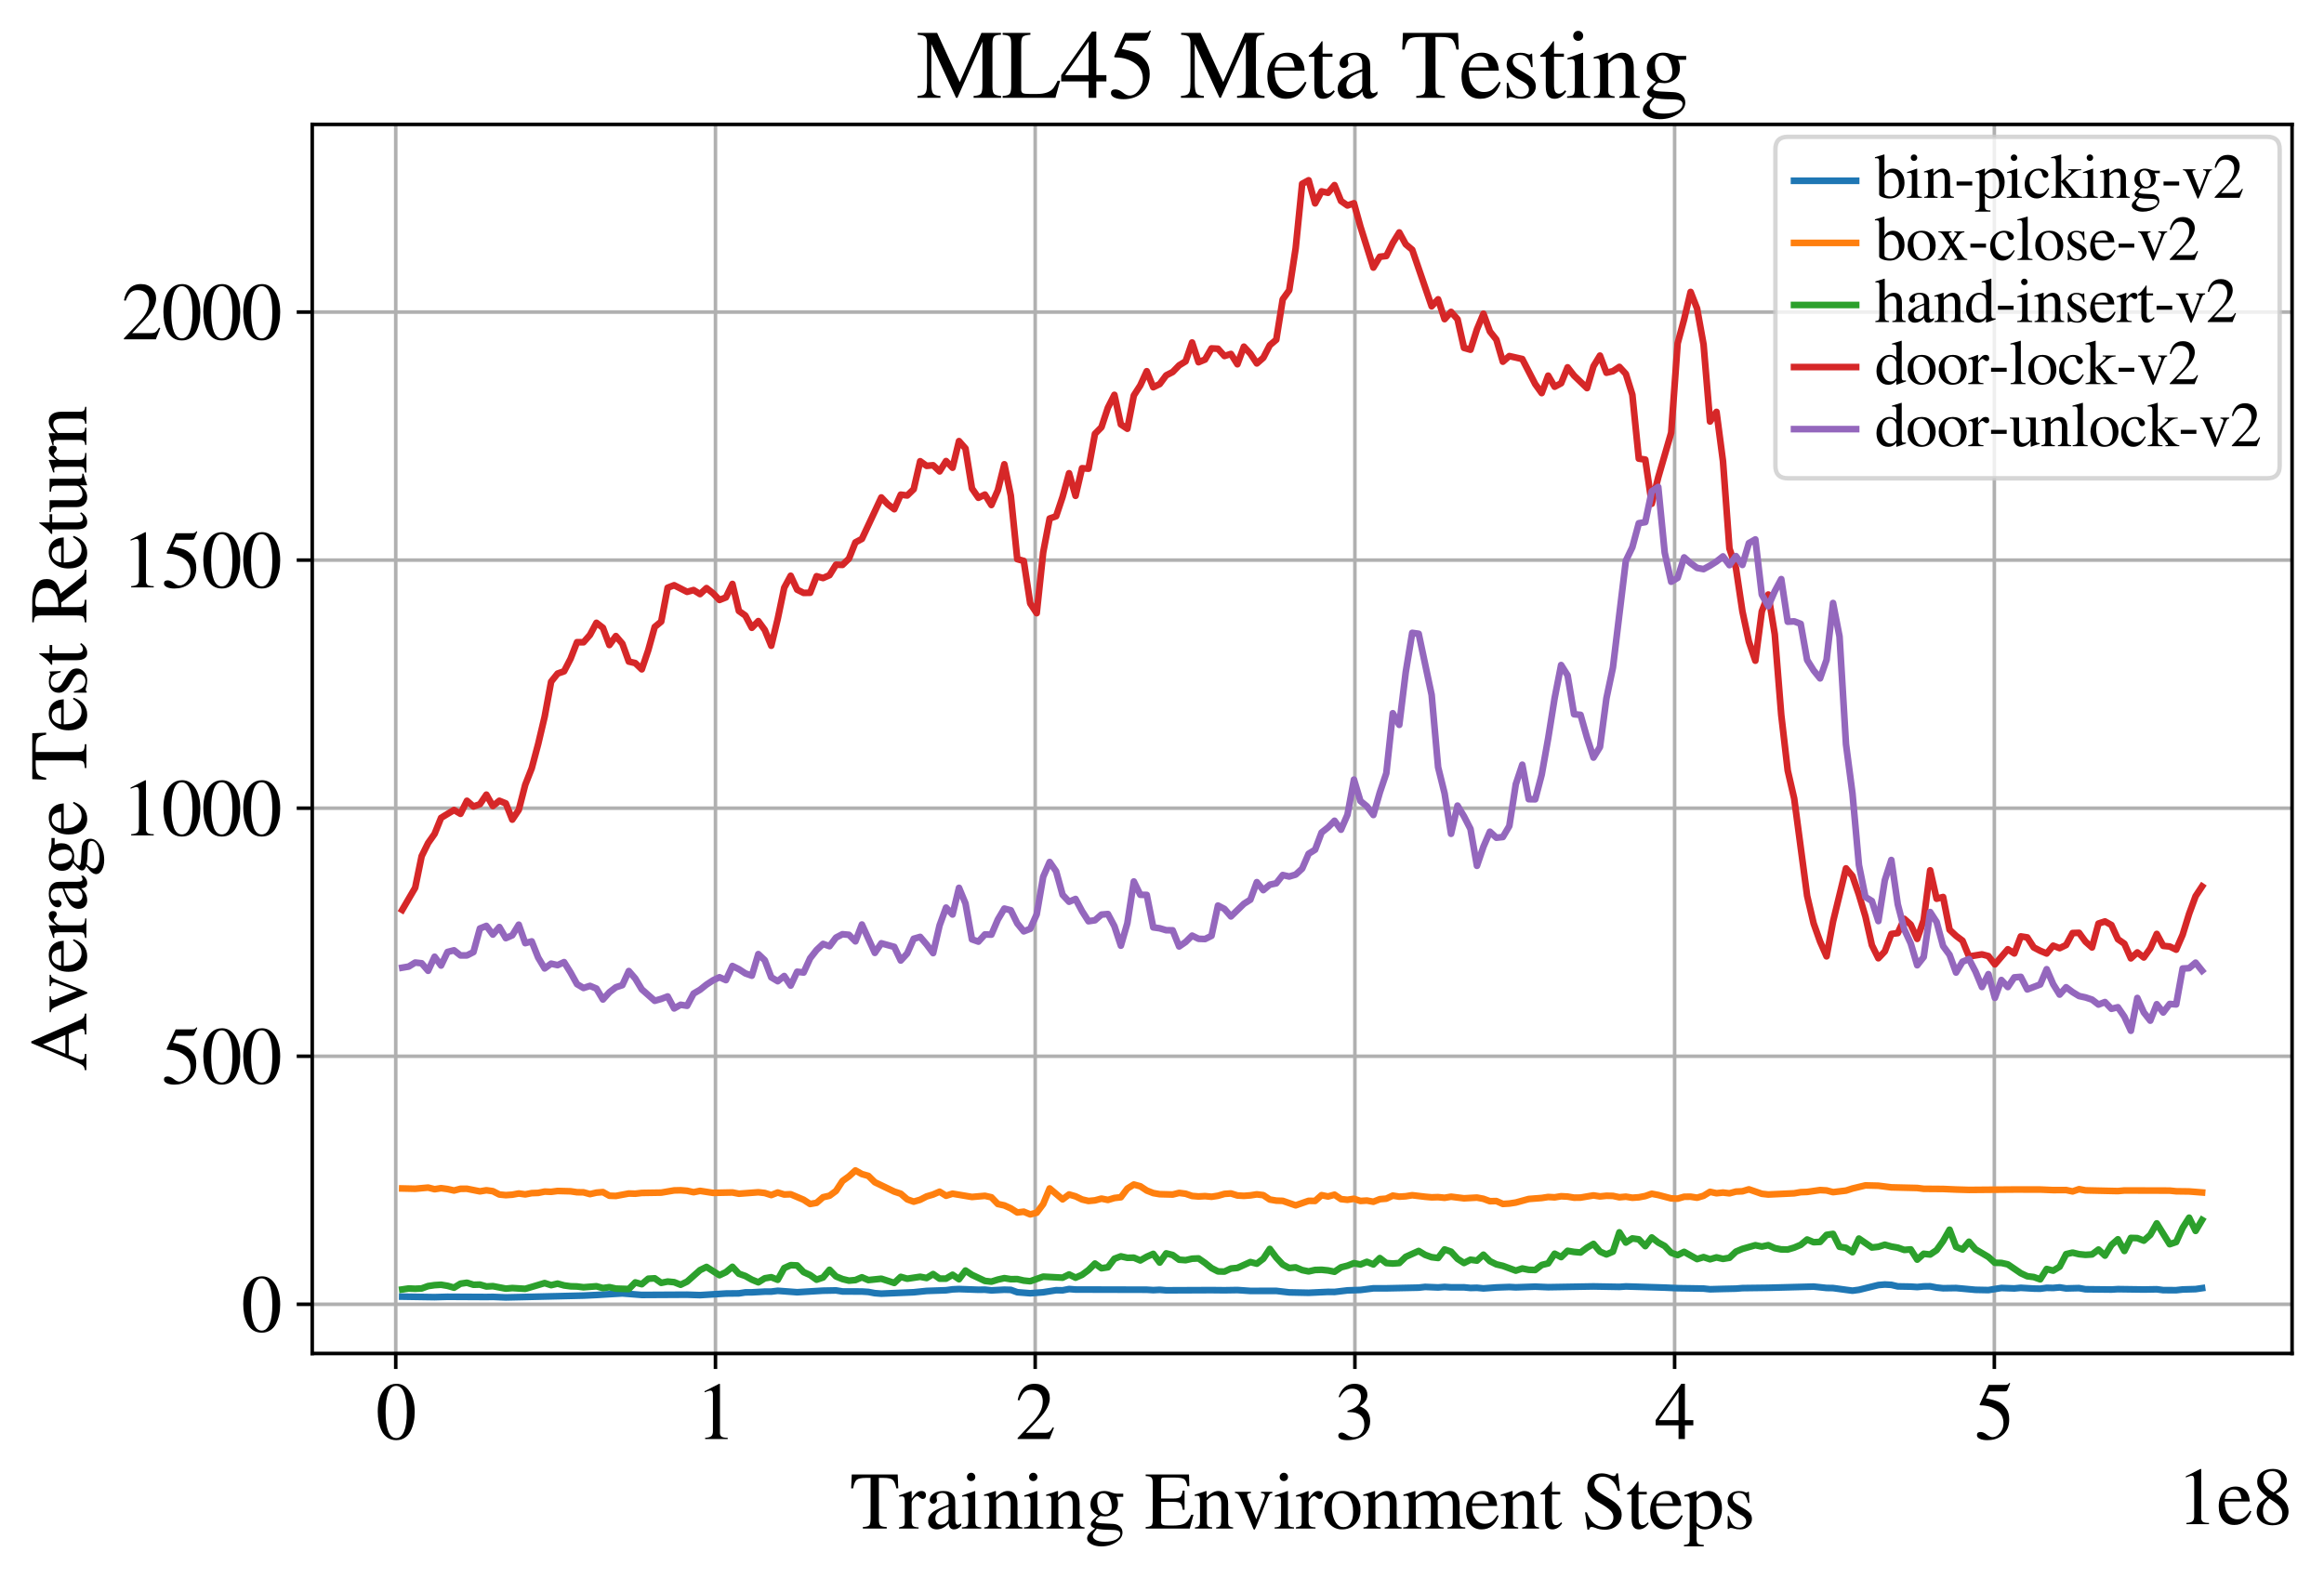<?xml version="1.0" encoding="utf-8" standalone="no"?>
<!DOCTYPE svg PUBLIC "-//W3C//DTD SVG 1.1//EN"
  "http://www.w3.org/Graphics/SVG/1.1/DTD/svg11.dtd">
<svg xmlns:xlink="http://www.w3.org/1999/xlink" width="524pt" height="355.877pt" viewBox="0 0 524 355.877" xmlns="http://www.w3.org/2000/svg" version="1.1">
 <defs>
  <style type="text/css">*{stroke-linejoin: round; stroke-linecap: butt}</style>
 </defs>
 <g id="figure_1">
  <g id="patch_1">
   <path d="M 0 355.877 
L 524 355.877 
L 524 0 
L 0 0 
z
" style="fill: #ffffff"/>
  </g>
  <g id="axes_1">
   <g id="patch_2">
    <path d="M 70.4 305.26 
L 516.8 305.26 
L 516.8 28.06 
L 70.4 28.06 
z
" style="fill: #ffffff"/>
   </g>
   <g id="matplotlib.axis_1">
    <g id="xtick_1">
     <g id="line2d_1">
      <path d="M 89.231 305.26 
L 89.231 28.06 
" clip-path="url(#pad64efaa64)" style="fill: none; stroke: #b0b0b0; stroke-width: 0.8; stroke-linecap: square"/>
     </g>
     <g id="line2d_2">
      <defs>
       <path id="m40befc8c72" d="M 0 0 
L 0 3.5 
" style="stroke: #000000; stroke-width: 0.8"/>
      </defs>
      <g>
       <use xlink:href="#m40befc8c72" x="89.231" y="305.26" style="stroke: #000000; stroke-width: 0.8"/>
      </g>
     </g>
     <g id="text_1">
      <!-- 0 -->
      <g transform="translate(84.731 324.554)scale(0.18 -0.18)">
       <defs>
        <path id="STIXGeneral-Regular-30" d="M 3046 2112 
Q 3046 1683 2963 1302 
Q 2880 922 2717 602 
Q 2554 282 2266 96 
Q 1978 -90 1600 -90 
Q 1210 -90 915 108 
Q 621 307 461 640 
Q 301 973 227 1350 
Q 154 1728 154 2150 
Q 154 2746 301 3222 
Q 448 3699 790 4012 
Q 1133 4326 1626 4326 
Q 2253 4326 2649 3712 
Q 3046 3098 3046 2112 
z
M 2432 2080 
Q 2432 3091 2217 3625 
Q 2003 4160 1587 4160 
Q 1190 4160 979 3622 
Q 768 3085 768 2106 
Q 768 1120 979 598 
Q 1190 77 1600 77 
Q 2003 77 2217 598 
Q 2432 1120 2432 2080 
z
" transform="scale(0.016)"/>
       </defs>
       <use xlink:href="#STIXGeneral-Regular-30"/>
      </g>
     </g>
    </g>
    <g id="xtick_2">
     <g id="line2d_3">
      <path d="M 161.319 305.26 
L 161.319 28.06 
" clip-path="url(#pad64efaa64)" style="fill: none; stroke: #b0b0b0; stroke-width: 0.8; stroke-linecap: square"/>
     </g>
     <g id="line2d_4">
      <g>
       <use xlink:href="#m40befc8c72" x="161.319" y="305.26" style="stroke: #000000; stroke-width: 0.8"/>
      </g>
     </g>
     <g id="text_2">
      <!-- 1 -->
      <g transform="translate(156.819 324.554)scale(0.18 -0.18)">
       <defs>
        <path id="STIXGeneral-Regular-31" d="M 2522 0 
L 755 0 
L 755 96 
Q 1107 115 1235 227 
Q 1363 339 1363 608 
L 1363 3482 
Q 1363 3795 1171 3795 
Q 1082 3795 883 3718 
L 710 3654 
L 710 3744 
L 1856 4326 
L 1914 4307 
L 1914 486 
Q 1914 275 2042 185 
Q 2170 96 2522 96 
L 2522 0 
z
" transform="scale(0.016)"/>
       </defs>
       <use xlink:href="#STIXGeneral-Regular-31"/>
      </g>
     </g>
    </g>
    <g id="xtick_3">
     <g id="line2d_5">
      <path d="M 233.407 305.26 
L 233.407 28.06 
" clip-path="url(#pad64efaa64)" style="fill: none; stroke: #b0b0b0; stroke-width: 0.8; stroke-linecap: square"/>
     </g>
     <g id="line2d_6">
      <g>
       <use xlink:href="#m40befc8c72" x="233.407" y="305.26" style="stroke: #000000; stroke-width: 0.8"/>
      </g>
     </g>
     <g id="text_3">
      <!-- 2 -->
      <g transform="translate(228.907 324.554)scale(0.18 -0.18)">
       <defs>
        <path id="STIXGeneral-Regular-32" d="M 3034 877 
L 2688 0 
L 186 0 
L 186 77 
L 1325 1286 
Q 1773 1754 1965 2144 
Q 2157 2534 2157 2950 
Q 2157 3379 1920 3616 
Q 1683 3853 1267 3853 
Q 922 3853 720 3673 
Q 518 3494 326 3021 
L 192 3053 
Q 301 3648 630 3987 
Q 960 4326 1523 4326 
Q 2054 4326 2380 4006 
Q 2707 3686 2707 3200 
Q 2707 2477 1888 1613 
L 832 486 
L 2330 486 
Q 2541 486 2665 569 
Q 2790 653 2944 915 
L 3034 877 
z
" transform="scale(0.016)"/>
       </defs>
       <use xlink:href="#STIXGeneral-Regular-32"/>
      </g>
     </g>
    </g>
    <g id="xtick_4">
     <g id="line2d_7">
      <path d="M 305.494 305.26 
L 305.494 28.06 
" clip-path="url(#pad64efaa64)" style="fill: none; stroke: #b0b0b0; stroke-width: 0.8; stroke-linecap: square"/>
     </g>
     <g id="line2d_8">
      <g>
       <use xlink:href="#m40befc8c72" x="305.494" y="305.26" style="stroke: #000000; stroke-width: 0.8"/>
      </g>
     </g>
     <g id="text_4">
      <!-- 3 -->
      <g transform="translate(300.994 324.554)scale(0.18 -0.18)">
       <defs>
        <path id="STIXGeneral-Regular-33" d="M 390 3264 
L 288 3290 
Q 435 3770 748 4048 
Q 1062 4326 1542 4326 
Q 1990 4326 2265 4083 
Q 2541 3840 2541 3450 
Q 2541 2925 1946 2566 
Q 2298 2413 2477 2227 
Q 2758 1914 2758 1402 
Q 2758 890 2464 506 
Q 2246 211 1840 60 
Q 1434 -90 979 -90 
Q 262 -90 262 275 
Q 262 378 339 442 
Q 416 506 525 506 
Q 685 506 915 339 
Q 1197 141 1466 141 
Q 1818 141 2058 425 
Q 2298 710 2298 1120 
Q 2298 1856 1632 2048 
Q 1434 2112 979 2112 
L 979 2202 
Q 1338 2323 1517 2432 
Q 2035 2726 2035 3290 
Q 2035 3610 1852 3776 
Q 1670 3942 1344 3942 
Q 768 3942 390 3264 
z
" transform="scale(0.016)"/>
       </defs>
       <use xlink:href="#STIXGeneral-Regular-33"/>
      </g>
     </g>
    </g>
    <g id="xtick_5">
     <g id="line2d_9">
      <path d="M 377.582 305.26 
L 377.582 28.06 
" clip-path="url(#pad64efaa64)" style="fill: none; stroke: #b0b0b0; stroke-width: 0.8; stroke-linecap: square"/>
     </g>
     <g id="line2d_10">
      <g>
       <use xlink:href="#m40befc8c72" x="377.582" y="305.26" style="stroke: #000000; stroke-width: 0.8"/>
      </g>
     </g>
     <g id="text_5">
      <!-- 4 -->
      <g transform="translate(373.082 324.554)scale(0.18 -0.18)">
       <defs>
        <path id="STIXGeneral-Regular-34" d="M 3027 1069 
L 2368 1069 
L 2368 0 
L 1869 0 
L 1869 1069 
L 77 1069 
L 77 1478 
L 2086 4326 
L 2368 4326 
L 2368 1478 
L 3027 1478 
L 3027 1069 
z
M 1869 1478 
L 1869 3674 
L 333 1478 
L 1869 1478 
z
" transform="scale(0.016)"/>
       </defs>
       <use xlink:href="#STIXGeneral-Regular-34"/>
      </g>
     </g>
    </g>
    <g id="xtick_6">
     <g id="line2d_11">
      <path d="M 449.67 305.26 
L 449.67 28.06 
" clip-path="url(#pad64efaa64)" style="fill: none; stroke: #b0b0b0; stroke-width: 0.8; stroke-linecap: square"/>
     </g>
     <g id="line2d_12">
      <g>
       <use xlink:href="#m40befc8c72" x="449.67" y="305.26" style="stroke: #000000; stroke-width: 0.8"/>
      </g>
     </g>
     <g id="text_6">
      <!-- 5 -->
      <g transform="translate(445.17 324.554)scale(0.18 -0.18)">
       <defs>
        <path id="STIXGeneral-Regular-35" d="M 2803 4358 
L 2573 3814 
Q 2534 3731 2400 3731 
L 1158 3731 
L 902 3187 
Q 1606 3053 1920 2896 
Q 2234 2739 2502 2368 
Q 2726 2061 2726 1555 
Q 2726 1094 2576 780 
Q 2426 467 2099 224 
Q 1664 -90 1011 -90 
Q 646 -90 422 19 
Q 198 128 198 307 
Q 198 550 486 550 
Q 717 550 960 352 
Q 1210 147 1414 147 
Q 1747 147 2012 480 
Q 2278 813 2278 1229 
Q 2278 1843 1850 2189 
Q 1293 2637 486 2637 
Q 410 2637 410 2688 
L 416 2720 
L 1114 4237 
L 2438 4237 
Q 2547 4237 2608 4269 
Q 2669 4301 2746 4403 
L 2803 4358 
z
" transform="scale(0.016)"/>
       </defs>
       <use xlink:href="#STIXGeneral-Regular-35"/>
      </g>
     </g>
    </g>
    <g id="text_7">
     <!-- Training Environment Steps -->
     <g transform="translate(191.605 344.754)scale(0.18 -0.18)">
      <defs>
       <path id="STIXGeneral-Regular-54" d="M 3795 3149 
L 3642 3149 
Q 3539 3674 3353 3821 
Q 3168 3968 2656 3968 
L 2278 3968 
L 2278 710 
Q 2278 346 2387 243 
Q 2496 141 2893 122 
L 2893 0 
L 1024 0 
L 1024 122 
Q 1427 147 1526 256 
Q 1626 365 1626 787 
L 1626 3968 
L 1242 3968 
Q 723 3968 540 3817 
Q 358 3667 262 3149 
L 109 3149 
L 154 4237 
L 3750 4237 
L 3795 3149 
z
" transform="scale(0.016)"/>
       <path id="STIXGeneral-Regular-72" d="M 1024 2931 
L 1024 2342 
Q 1267 2688 1430 2816 
Q 1594 2944 1792 2944 
Q 1958 2944 2051 2854 
Q 2144 2765 2144 2605 
Q 2144 2470 2077 2393 
Q 2010 2317 1894 2317 
Q 1773 2317 1638 2445 
Q 1536 2541 1472 2541 
Q 1338 2541 1181 2355 
Q 1024 2170 1024 2016 
L 1024 576 
Q 1024 301 1133 205 
Q 1242 109 1568 96 
L 1568 0 
L 32 0 
L 32 96 
Q 339 154 412 224 
Q 486 294 486 538 
L 486 2138 
Q 486 2349 438 2435 
Q 390 2522 269 2522 
Q 166 2522 45 2496 
L 45 2598 
Q 448 2726 992 2944 
L 1024 2931 
z
" transform="scale(0.016)"/>
       <path id="STIXGeneral-Regular-61" d="M 2829 422 
L 2829 243 
Q 2586 -64 2253 -64 
Q 1888 -64 1843 403 
L 1837 403 
Q 1427 -64 909 -64 
Q 608 -64 422 112 
Q 237 288 237 602 
Q 237 1050 685 1350 
Q 992 1555 1837 1869 
L 1837 2214 
Q 1837 2502 1699 2646 
Q 1562 2790 1338 2790 
Q 1146 2790 1018 2697 
Q 890 2605 890 2477 
Q 890 2419 909 2348 
Q 928 2278 928 2208 
Q 928 2112 841 2029 
Q 755 1946 634 1946 
Q 525 1946 441 2029 
Q 358 2112 358 2240 
Q 358 2547 685 2752 
Q 986 2944 1421 2944 
Q 1939 2944 2176 2656 
Q 2291 2522 2323 2384 
Q 2355 2246 2355 1946 
L 2355 723 
Q 2355 301 2554 301 
Q 2682 301 2829 422 
z
M 1837 813 
L 1837 1715 
Q 1248 1510 1018 1293 
Q 800 1094 800 800 
Q 800 557 921 432 
Q 1043 307 1242 307 
Q 1453 307 1613 410 
Q 1747 506 1792 589 
Q 1837 672 1837 813 
z
" transform="scale(0.016)"/>
       <path id="STIXGeneral-Regular-69" d="M 1152 4045 
Q 1152 3904 1056 3811 
Q 960 3718 819 3718 
Q 685 3718 592 3811 
Q 499 3904 499 4045 
Q 499 4179 595 4275 
Q 691 4371 826 4371 
Q 966 4371 1059 4275 
Q 1152 4179 1152 4045 
z
M 1619 0 
L 102 0 
L 102 96 
Q 435 115 521 211 
Q 608 307 608 666 
L 608 2118 
Q 608 2342 563 2432 
Q 518 2522 397 2522 
Q 243 2522 128 2490 
L 128 2592 
L 1120 2944 
L 1146 2918 
L 1146 672 
Q 1146 314 1226 218 
Q 1306 122 1619 96 
L 1619 0 
z
" transform="scale(0.016)"/>
       <path id="STIXGeneral-Regular-6e" d="M 3104 0 
L 1773 0 
L 1779 96 
Q 2016 115 2096 233 
Q 2176 352 2176 672 
L 2176 1946 
Q 2176 2592 1709 2592 
Q 1549 2592 1408 2515 
Q 1267 2438 1050 2227 
L 1050 461 
Q 1050 269 1136 192 
Q 1222 115 1466 96 
L 1466 0 
L 115 0 
L 115 96 
Q 358 115 435 214 
Q 512 314 512 602 
L 512 2157 
Q 512 2394 467 2483 
Q 422 2573 288 2573 
Q 160 2573 102 2547 
L 102 2656 
Q 550 2784 979 2944 
L 1030 2925 
L 1030 2426 
L 1037 2426 
Q 1491 2944 1958 2944 
Q 2323 2944 2518 2688 
Q 2714 2432 2714 1958 
L 2714 544 
Q 2714 288 2790 205 
Q 2867 122 3104 96 
L 3104 0 
z
" transform="scale(0.016)"/>
       <path id="STIXGeneral-Regular-67" d="M 3008 2483 
L 2477 2483 
Q 2598 2208 2598 1946 
Q 2598 1453 2265 1203 
Q 1933 954 1600 954 
Q 1530 954 1357 973 
L 1235 986 
Q 1107 947 979 812 
Q 851 678 851 582 
Q 851 435 1350 410 
L 2176 371 
Q 2528 358 2739 172 
Q 2950 -13 2950 -314 
Q 2950 -685 2566 -986 
Q 2035 -1395 1286 -1395 
Q 826 -1395 502 -1212 
Q 179 -1030 179 -774 
Q 179 -595 320 -419 
Q 461 -243 806 6 
Q 602 102 534 172 
Q 467 243 467 346 
Q 467 531 762 787 
Q 909 915 1037 1043 
Q 717 1203 579 1401 
Q 442 1600 442 1901 
Q 442 2336 752 2640 
Q 1062 2944 1510 2944 
Q 1766 2944 2022 2848 
L 2163 2797 
Q 2349 2733 2515 2733 
L 3008 2733 
L 3008 2483 
z
M 973 2163 
L 973 2144 
Q 973 1683 1155 1398 
Q 1338 1114 1632 1114 
Q 1850 1114 1978 1270 
Q 2106 1427 2106 1690 
Q 2106 2112 1914 2464 
Q 1754 2765 1446 2765 
Q 1222 2765 1097 2605 
Q 973 2445 973 2163 
z
M 2771 -410 
Q 2771 -230 2595 -163 
Q 2419 -96 1978 -96 
Q 1344 -96 941 -13 
Q 749 -243 688 -348 
Q 627 -454 627 -563 
Q 627 -774 880 -902 
Q 1133 -1030 1555 -1030 
Q 2099 -1030 2435 -860 
Q 2771 -691 2771 -410 
z
" transform="scale(0.016)"/>
       <path id="STIXGeneral-Regular-20" transform="scale(0.016)"/>
       <path id="STIXGeneral-Regular-45" d="M 3821 1082 
L 3526 0 
L 77 0 
L 77 122 
Q 442 147 538 252 
Q 634 358 634 730 
L 634 3520 
Q 634 3878 534 3987 
Q 435 4096 77 4115 
L 77 4237 
L 3469 4237 
L 3494 3322 
L 3334 3322 
Q 3264 3750 3085 3872 
Q 2906 3994 2349 3994 
L 1510 3994 
Q 1370 3994 1328 3952 
Q 1286 3910 1286 3763 
L 1286 2355 
L 2253 2355 
Q 2656 2355 2787 2470 
Q 2918 2586 2976 2970 
L 3123 2970 
L 3123 1472 
L 2976 1472 
Q 2918 1875 2790 1984 
Q 2662 2093 2253 2093 
L 1286 2093 
L 1286 538 
Q 1286 346 1420 291 
Q 1555 237 1933 237 
L 2163 237 
Q 2848 237 3136 403 
Q 3424 570 3642 1082 
L 3821 1082 
z
" transform="scale(0.016)"/>
       <path id="STIXGeneral-Regular-76" d="M 3053 2880 
L 3053 2784 
Q 2906 2771 2835 2688 
Q 2765 2605 2637 2285 
L 1818 230 
Q 1690 -90 1638 -90 
Q 1587 -90 1523 77 
Q 1510 96 1497 141 
Q 1485 186 1472 211 
L 704 2048 
Q 499 2534 403 2652 
Q 307 2771 122 2784 
L 122 2880 
L 1376 2880 
L 1376 2784 
Q 1210 2771 1146 2732 
Q 1082 2694 1082 2611 
Q 1082 2509 1139 2368 
L 1792 730 
L 2426 2387 
Q 2464 2483 2464 2579 
Q 2464 2758 2163 2784 
L 2163 2880 
L 3053 2880 
z
" transform="scale(0.016)"/>
       <path id="STIXGeneral-Regular-6f" d="M 3008 1478 
Q 3008 806 2608 371 
Q 2208 -64 1568 -64 
Q 979 -64 582 368 
Q 186 800 186 1459 
Q 186 2125 582 2534 
Q 979 2944 1626 2944 
Q 2221 2944 2614 2537 
Q 3008 2131 3008 1478 
z
M 2432 1306 
Q 2432 2035 2112 2445 
Q 1856 2765 1504 2765 
Q 1171 2765 966 2493 
Q 762 2221 762 1747 
Q 762 928 1101 435 
Q 1318 115 1677 115 
Q 2029 115 2230 432 
Q 2432 749 2432 1306 
z
" transform="scale(0.016)"/>
       <path id="STIXGeneral-Regular-6d" d="M 4960 0 
L 3565 0 
L 3565 96 
Q 3834 122 3907 208 
Q 3981 294 3981 576 
L 3981 1894 
Q 3981 2278 3869 2444 
Q 3757 2611 3488 2611 
Q 3264 2611 3107 2521 
Q 2950 2432 2803 2221 
L 2803 608 
Q 2803 301 2896 201 
Q 2989 102 3264 96 
L 3264 0 
L 1830 0 
L 1830 96 
Q 2112 115 2189 188 
Q 2266 262 2266 550 
L 2266 1901 
Q 2266 2611 1850 2611 
Q 1670 2611 1468 2531 
Q 1267 2451 1171 2336 
Q 1088 2240 1088 2227 
L 1088 448 
Q 1088 243 1177 176 
Q 1267 109 1523 96 
L 1523 0 
L 102 0 
L 102 96 
Q 371 102 460 195 
Q 550 288 550 563 
L 550 2150 
Q 550 2387 499 2480 
Q 448 2573 326 2573 
Q 230 2573 122 2547 
L 122 2656 
Q 557 2778 1011 2944 
L 1062 2925 
L 1062 2451 
L 1075 2451 
Q 1363 2752 1584 2848 
Q 1805 2944 2054 2944 
Q 2560 2944 2733 2406 
Q 3232 2944 3776 2944 
Q 4518 2944 4518 1792 
L 4518 493 
Q 4518 282 4582 202 
Q 4646 122 4794 109 
L 4960 96 
L 4960 0 
z
" transform="scale(0.016)"/>
       <path id="STIXGeneral-Regular-65" d="M 2611 1050 
L 2714 1005 
Q 2330 -64 1376 -64 
Q 813 -64 486 329 
Q 160 723 160 1389 
Q 160 2074 525 2509 
Q 890 2944 1485 2944 
Q 2061 2944 2374 2502 
Q 2560 2246 2592 1773 
L 621 1773 
Q 646 1370 700 1158 
Q 755 947 915 730 
Q 1184 378 1626 378 
Q 1939 378 2153 531 
Q 2368 685 2611 1050 
z
M 634 1978 
L 1939 1978 
Q 1882 2381 1750 2547 
Q 1619 2714 1312 2714 
Q 1043 2714 864 2525 
Q 685 2336 634 1978 
z
" transform="scale(0.016)"/>
       <path id="STIXGeneral-Regular-74" d="M 1702 493 
L 1786 422 
Q 1478 -64 1011 -64 
Q 448 -64 448 749 
L 448 2675 
L 109 2675 
Q 83 2694 83 2720 
Q 83 2771 192 2842 
Q 435 2982 813 3526 
Q 826 3546 874 3606 
Q 922 3667 941 3706 
Q 986 3706 986 3622 
L 986 2880 
L 1632 2880 
L 1632 2675 
L 986 2675 
L 986 845 
Q 986 538 1062 403 
Q 1139 269 1318 269 
Q 1510 269 1702 493 
z
" transform="scale(0.016)"/>
       <path id="STIXGeneral-Regular-53" d="M 3002 2963 
L 2842 2963 
Q 2733 3360 2579 3565 
Q 2189 4064 1651 4064 
Q 1357 4064 1181 3894 
Q 1005 3725 1005 3456 
Q 1005 3328 1069 3206 
Q 1133 3085 1206 2998 
Q 1280 2912 1465 2784 
Q 1651 2656 1766 2589 
Q 1882 2522 2150 2362 
Q 2669 2061 2905 1763 
Q 3142 1466 3142 1107 
Q 3142 576 2771 243 
Q 2400 -90 1837 -90 
Q 1421 -90 1082 58 
Q 915 128 781 128 
Q 704 128 653 70 
Q 602 13 602 -83 
L 461 -83 
L 275 1274 
L 416 1274 
Q 845 141 1734 141 
Q 2074 141 2285 342 
Q 2496 544 2496 858 
Q 2496 1158 2310 1363 
Q 2003 1696 1235 2106 
Q 454 2522 454 3206 
Q 454 3718 768 4022 
Q 1082 4326 1568 4326 
Q 1907 4326 2240 4186 
Q 2413 4109 2522 4109 
Q 2688 4109 2726 4326 
L 2861 4326 
L 3002 2963 
z
" transform="scale(0.016)"/>
       <path id="STIXGeneral-Regular-70" d="M 1018 2931 
L 1018 2438 
Q 1421 2944 1939 2944 
Q 2406 2944 2707 2560 
Q 3008 2176 3008 1581 
Q 3008 883 2621 409 
Q 2234 -64 1664 -64 
Q 1466 -64 1328 -6 
Q 1190 51 1018 211 
L 1018 -794 
Q 1018 -1094 1120 -1180 
Q 1222 -1267 1581 -1274 
L 1581 -1389 
L 32 -1389 
L 32 -1280 
Q 314 -1254 397 -1171 
Q 480 -1088 480 -838 
L 480 2157 
Q 480 2381 429 2451 
Q 378 2522 218 2522 
Q 115 2522 58 2515 
L 58 2618 
Q 506 2752 979 2944 
L 1018 2931 
z
M 1018 2138 
L 1018 563 
Q 1018 422 1238 281 
Q 1459 141 1683 141 
Q 2029 141 2243 467 
Q 2458 794 2458 1325 
Q 2458 1888 2243 2224 
Q 2029 2560 1670 2560 
Q 1446 2560 1232 2419 
Q 1018 2278 1018 2138 
z
" transform="scale(0.016)"/>
       <path id="STIXGeneral-Regular-73" d="M 998 1926 
L 1664 1523 
Q 1984 1331 2105 1164 
Q 2227 998 2227 736 
Q 2227 416 1961 176 
Q 1696 -64 1331 -64 
Q 1030 -64 864 -6 
Q 691 51 570 51 
Q 461 51 416 -26 
L 333 -26 
L 333 979 
L 435 979 
Q 538 512 730 294 
Q 922 77 1248 77 
Q 1485 77 1632 211 
Q 1779 346 1779 550 
Q 1779 845 1440 1030 
L 1094 1222 
Q 326 1651 326 2150 
Q 326 2522 566 2730 
Q 806 2938 1210 2938 
Q 1491 2938 1638 2867 
Q 1754 2816 1818 2816 
Q 1862 2816 1920 2880 
L 1990 2880 
L 2022 2010 
L 1926 2010 
Q 1818 2445 1654 2621 
Q 1491 2797 1203 2797 
Q 986 2797 854 2688 
Q 723 2579 723 2362 
Q 723 2253 796 2128 
Q 870 2003 998 1926 
z
" transform="scale(0.016)"/>
      </defs>
      <use xlink:href="#STIXGeneral-Regular-54"/>
      <use xlink:href="#STIXGeneral-Regular-72" x="61.1"/>
      <use xlink:href="#STIXGeneral-Regular-61" x="94.4"/>
      <use xlink:href="#STIXGeneral-Regular-69" x="138.8"/>
      <use xlink:href="#STIXGeneral-Regular-6e" x="166.6"/>
      <use xlink:href="#STIXGeneral-Regular-69" x="216.6"/>
      <use xlink:href="#STIXGeneral-Regular-6e" x="244.4"/>
      <use xlink:href="#STIXGeneral-Regular-67" x="294.4"/>
      <use xlink:href="#STIXGeneral-Regular-20" x="344.4"/>
      <use xlink:href="#STIXGeneral-Regular-45" x="369.4"/>
      <use xlink:href="#STIXGeneral-Regular-6e" x="430.5"/>
      <use xlink:href="#STIXGeneral-Regular-76" x="480.5"/>
      <use xlink:href="#STIXGeneral-Regular-69" x="530.5"/>
      <use xlink:href="#STIXGeneral-Regular-72" x="558.3"/>
      <use xlink:href="#STIXGeneral-Regular-6f" x="591.6"/>
      <use xlink:href="#STIXGeneral-Regular-6e" x="641.6"/>
      <use xlink:href="#STIXGeneral-Regular-6d" x="691.6"/>
      <use xlink:href="#STIXGeneral-Regular-65" x="769.4"/>
      <use xlink:href="#STIXGeneral-Regular-6e" x="813.8"/>
      <use xlink:href="#STIXGeneral-Regular-74" x="863.8"/>
      <use xlink:href="#STIXGeneral-Regular-20" x="891.6"/>
      <use xlink:href="#STIXGeneral-Regular-53" x="916.6"/>
      <use xlink:href="#STIXGeneral-Regular-74" x="972.2"/>
      <use xlink:href="#STIXGeneral-Regular-65" x="1000"/>
      <use xlink:href="#STIXGeneral-Regular-70" x="1044.4"/>
      <use xlink:href="#STIXGeneral-Regular-73" x="1094.4"/>
     </g>
    </g>
    <g id="text_8">
     <!-- 1e8 -->
     <g transform="translate(490.807 343.754)scale(0.18 -0.18)">
      <defs>
       <path id="STIXGeneral-Regular-38" d="M 2848 992 
Q 2848 499 2505 204 
Q 2163 -90 1587 -90 
Q 1050 -90 704 204 
Q 358 499 358 954 
Q 358 1293 524 1533 
Q 691 1773 1190 2125 
Q 710 2522 553 2765 
Q 397 3008 397 3328 
Q 397 3782 745 4054 
Q 1094 4326 1638 4326 
Q 2106 4326 2410 4060 
Q 2714 3795 2714 3411 
Q 2714 3059 2531 2848 
Q 2349 2637 1856 2374 
Q 2432 1990 2640 1689 
Q 2848 1389 2848 992 
z
M 2272 3411 
Q 2272 3744 2086 3945 
Q 1901 4147 1574 4147 
Q 1248 4147 1059 3977 
Q 870 3808 870 3513 
Q 870 3219 1059 2979 
Q 1248 2739 1670 2490 
Q 1997 2682 2134 2896 
Q 2272 3110 2272 3411 
z
M 1734 1741 
L 1357 1997 
Q 1075 1766 960 1545 
Q 845 1325 845 1011 
Q 845 576 1065 333 
Q 1286 90 1658 90 
Q 1971 90 2166 285 
Q 2362 480 2362 794 
Q 2362 1082 2214 1299 
Q 2067 1517 1734 1741 
z
" transform="scale(0.016)"/>
      </defs>
      <use xlink:href="#STIXGeneral-Regular-31"/>
      <use xlink:href="#STIXGeneral-Regular-65" x="50"/>
      <use xlink:href="#STIXGeneral-Regular-38" x="94.4"/>
     </g>
    </g>
   </g>
   <g id="matplotlib.axis_2">
    <g id="ytick_1">
     <g id="line2d_13">
      <path d="M 70.4 294.166 
L 516.8 294.166 
" clip-path="url(#pad64efaa64)" style="fill: none; stroke: #b0b0b0; stroke-width: 0.8; stroke-linecap: square"/>
     </g>
     <g id="line2d_14">
      <defs>
       <path id="mecd1aca327" d="M 0 0 
L -3.5 0 
" style="stroke: #000000; stroke-width: 0.8"/>
      </defs>
      <g>
       <use xlink:href="#mecd1aca327" x="70.4" y="294.166" style="stroke: #000000; stroke-width: 0.8"/>
      </g>
     </g>
     <g id="text_9">
      <!-- 0 -->
      <g transform="translate(54.4 300.313)scale(0.18 -0.18)">
       <use xlink:href="#STIXGeneral-Regular-30"/>
      </g>
     </g>
    </g>
    <g id="ytick_2">
     <g id="line2d_15">
      <path d="M 70.4 238.221 
L 516.8 238.221 
" clip-path="url(#pad64efaa64)" style="fill: none; stroke: #b0b0b0; stroke-width: 0.8; stroke-linecap: square"/>
     </g>
     <g id="line2d_16">
      <g>
       <use xlink:href="#mecd1aca327" x="70.4" y="238.221" style="stroke: #000000; stroke-width: 0.8"/>
      </g>
     </g>
     <g id="text_10">
      <!-- 500 -->
      <g transform="translate(36.4 244.367)scale(0.18 -0.18)">
       <use xlink:href="#STIXGeneral-Regular-35"/>
       <use xlink:href="#STIXGeneral-Regular-30" x="50"/>
       <use xlink:href="#STIXGeneral-Regular-30" x="100"/>
      </g>
     </g>
    </g>
    <g id="ytick_3">
     <g id="line2d_17">
      <path d="M 70.4 182.275 
L 516.8 182.275 
" clip-path="url(#pad64efaa64)" style="fill: none; stroke: #b0b0b0; stroke-width: 0.8; stroke-linecap: square"/>
     </g>
     <g id="line2d_18">
      <g>
       <use xlink:href="#mecd1aca327" x="70.4" y="182.275" style="stroke: #000000; stroke-width: 0.8"/>
      </g>
     </g>
     <g id="text_11">
      <!-- 1000 -->
      <g transform="translate(27.4 188.421)scale(0.18 -0.18)">
       <use xlink:href="#STIXGeneral-Regular-31"/>
       <use xlink:href="#STIXGeneral-Regular-30" x="50"/>
       <use xlink:href="#STIXGeneral-Regular-30" x="100"/>
       <use xlink:href="#STIXGeneral-Regular-30" x="150"/>
      </g>
     </g>
    </g>
    <g id="ytick_4">
     <g id="line2d_19">
      <path d="M 70.4 126.329 
L 516.8 126.329 
" clip-path="url(#pad64efaa64)" style="fill: none; stroke: #b0b0b0; stroke-width: 0.8; stroke-linecap: square"/>
     </g>
     <g id="line2d_20">
      <g>
       <use xlink:href="#mecd1aca327" x="70.4" y="126.329" style="stroke: #000000; stroke-width: 0.8"/>
      </g>
     </g>
     <g id="text_12">
      <!-- 1500 -->
      <g transform="translate(27.4 132.475)scale(0.18 -0.18)">
       <use xlink:href="#STIXGeneral-Regular-31"/>
       <use xlink:href="#STIXGeneral-Regular-35" x="50"/>
       <use xlink:href="#STIXGeneral-Regular-30" x="100"/>
       <use xlink:href="#STIXGeneral-Regular-30" x="150"/>
      </g>
     </g>
    </g>
    <g id="ytick_5">
     <g id="line2d_21">
      <path d="M 70.4 70.383 
L 516.8 70.383 
" clip-path="url(#pad64efaa64)" style="fill: none; stroke: #b0b0b0; stroke-width: 0.8; stroke-linecap: square"/>
     </g>
     <g id="line2d_22">
      <g>
       <use xlink:href="#mecd1aca327" x="70.4" y="70.383" style="stroke: #000000; stroke-width: 0.8"/>
      </g>
     </g>
     <g id="text_13">
      <!-- 2000 -->
      <g transform="translate(27.4 76.53)scale(0.18 -0.18)">
       <use xlink:href="#STIXGeneral-Regular-32"/>
       <use xlink:href="#STIXGeneral-Regular-30" x="50"/>
       <use xlink:href="#STIXGeneral-Regular-30" x="100"/>
       <use xlink:href="#STIXGeneral-Regular-30" x="150"/>
      </g>
     </g>
    </g>
    <g id="text_14">
     <!-- Average Test Return -->
     <g transform="translate(19.477 241.641)rotate(-90)scale(0.18 -0.18)">
      <defs>
       <path id="STIXGeneral-Regular-41" d="M 4525 0 
L 2893 0 
L 2893 122 
Q 3149 122 3245 179 
Q 3334 224 3334 333 
Q 3334 499 3213 781 
L 2950 1382 
L 1274 1382 
L 979 653 
Q 922 506 922 384 
Q 922 237 1027 179 
Q 1133 122 1370 122 
L 1370 0 
L 96 0 
L 96 122 
Q 365 147 486 316 
Q 608 486 902 1190 
L 2221 4314 
L 2349 4314 
L 3923 710 
Q 4064 378 4176 262 
Q 4288 147 4525 122 
L 4525 0 
z
M 2861 1645 
L 2118 3405 
L 1382 1645 
L 2861 1645 
z
" transform="scale(0.016)"/>
       <path id="STIXGeneral-Regular-52" d="M 4224 0 
L 3187 0 
L 1664 1971 
L 1306 1958 
L 1306 717 
Q 1306 352 1405 249 
Q 1504 147 1875 122 
L 1875 0 
L 109 0 
L 109 122 
Q 474 154 563 262 
Q 653 371 653 794 
L 653 3526 
Q 653 3885 563 3987 
Q 474 4090 109 4115 
L 109 4237 
L 1850 4237 
Q 2726 4237 3187 3859 
Q 3501 3603 3501 3091 
Q 3501 2221 2342 2042 
L 3622 422 
Q 3757 256 3878 198 
Q 4000 141 4224 122 
L 4224 0 
z
M 1306 3731 
L 1306 2195 
Q 1766 2202 1990 2246 
Q 2214 2291 2438 2413 
Q 2803 2618 2803 3142 
Q 2803 4000 1632 4000 
Q 1459 4000 1382 3945 
Q 1306 3891 1306 3731 
z
" transform="scale(0.016)"/>
       <path id="STIXGeneral-Regular-75" d="M 3072 320 
L 3072 230 
Q 2573 96 2195 -58 
L 2163 -38 
L 2163 486 
L 2150 486 
Q 1747 -64 1235 -64 
Q 870 -64 662 160 
Q 454 384 454 755 
L 454 2362 
Q 454 2598 371 2688 
Q 288 2778 58 2790 
L 58 2880 
L 992 2880 
L 992 813 
Q 992 595 1123 451 
Q 1254 307 1446 307 
Q 1760 307 1984 506 
Q 2067 582 2099 649 
Q 2131 717 2131 877 
L 2131 2355 
Q 2131 2605 2041 2678 
Q 1952 2752 1658 2771 
L 1658 2880 
L 2669 2880 
L 2669 685 
Q 2669 461 2742 390 
Q 2816 320 3034 320 
L 3072 320 
z
" transform="scale(0.016)"/>
      </defs>
      <use xlink:href="#STIXGeneral-Regular-41"/>
      <use xlink:href="#STIXGeneral-Regular-76" x="72.2"/>
      <use xlink:href="#STIXGeneral-Regular-65" x="122.2"/>
      <use xlink:href="#STIXGeneral-Regular-72" x="166.6"/>
      <use xlink:href="#STIXGeneral-Regular-61" x="199.9"/>
      <use xlink:href="#STIXGeneral-Regular-67" x="244.3"/>
      <use xlink:href="#STIXGeneral-Regular-65" x="294.3"/>
      <use xlink:href="#STIXGeneral-Regular-20" x="338.7"/>
      <use xlink:href="#STIXGeneral-Regular-54" x="363.7"/>
      <use xlink:href="#STIXGeneral-Regular-65" x="424.8"/>
      <use xlink:href="#STIXGeneral-Regular-73" x="469.2"/>
      <use xlink:href="#STIXGeneral-Regular-74" x="508.1"/>
      <use xlink:href="#STIXGeneral-Regular-20" x="535.9"/>
      <use xlink:href="#STIXGeneral-Regular-52" x="560.9"/>
      <use xlink:href="#STIXGeneral-Regular-65" x="627.6"/>
      <use xlink:href="#STIXGeneral-Regular-74" x="672"/>
      <use xlink:href="#STIXGeneral-Regular-75" x="699.8"/>
      <use xlink:href="#STIXGeneral-Regular-72" x="749.8"/>
      <use xlink:href="#STIXGeneral-Regular-6e" x="783.1"/>
     </g>
    </g>
   </g>
   <g id="line2d_23">
    <path d="M 90.691 292.442 
L 97.99 292.559 
L 100.909 292.477 
L 109.668 292.524 
L 111.128 292.5 
L 114.047 292.618 
L 118.427 292.518 
L 131.565 292.204 
L 134.484 292.068 
L 137.404 291.887 
L 140.323 291.715 
L 144.703 292.059 
L 154.921 292.002 
L 157.841 292.101 
L 160.76 291.919 
L 163.68 291.737 
L 166.599 291.706 
L 168.059 291.484 
L 169.519 291.475 
L 172.438 291.312 
L 173.898 291.308 
L 175.358 291.125 
L 179.737 291.45 
L 185.576 291.097 
L 188.496 291.042 
L 189.956 291.277 
L 194.335 291.293 
L 195.795 291.385 
L 197.255 291.658 
L 198.714 291.768 
L 206.013 291.458 
L 208.933 291.155 
L 213.312 291.003 
L 214.772 290.801 
L 216.232 290.734 
L 220.611 290.893 
L 222.071 290.874 
L 223.531 291.031 
L 226.45 290.877 
L 227.91 290.919 
L 229.37 291.449 
L 232.289 291.681 
L 235.209 291.459 
L 238.128 290.992 
L 239.588 291.017 
L 241.048 290.727 
L 242.508 290.843 
L 258.565 290.883 
L 260.025 290.973 
L 261.485 290.899 
L 262.945 291.017 
L 273.163 290.973 
L 276.083 291.003 
L 279.002 290.956 
L 281.922 291.153 
L 287.761 291.146 
L 290.68 291.483 
L 295.06 291.574 
L 299.439 291.371 
L 300.899 291.386 
L 303.818 291.033 
L 306.738 290.938 
L 309.658 290.569 
L 312.577 290.568 
L 319.876 290.413 
L 321.336 290.249 
L 324.255 290.368 
L 325.715 290.253 
L 327.175 290.344 
L 330.094 290.34 
L 331.554 290.487 
L 333.014 290.446 
L 334.474 290.585 
L 337.393 290.372 
L 340.313 290.267 
L 341.773 290.345 
L 346.152 290.192 
L 349.072 290.313 
L 359.29 290.139 
L 365.129 290.244 
L 366.589 290.142 
L 375.348 290.405 
L 378.267 290.534 
L 381.187 290.578 
L 384.106 290.627 
L 385.566 290.78 
L 388.486 290.7 
L 391.405 290.636 
L 392.865 290.52 
L 398.704 290.445 
L 408.922 290.178 
L 411.842 290.485 
L 413.302 290.508 
L 416.221 290.906 
L 417.681 291.095 
L 419.141 290.902 
L 423.52 289.827 
L 424.98 289.705 
L 426.44 289.783 
L 427.9 290.131 
L 430.819 290.182 
L 432.279 290.278 
L 433.739 290.134 
L 435.198 290.112 
L 436.658 290.395 
L 438.118 290.548 
L 441.038 290.504 
L 445.417 290.905 
L 448.336 290.965 
L 451.256 290.488 
L 454.176 290.591 
L 455.635 290.455 
L 458.555 290.628 
L 460.015 290.655 
L 461.474 290.456 
L 462.934 290.488 
L 464.394 290.354 
L 465.854 290.588 
L 468.773 290.516 
L 470.233 290.78 
L 476.072 290.844 
L 477.532 290.754 
L 483.371 290.838 
L 486.291 290.786 
L 487.75 290.975 
L 490.67 290.986 
L 492.13 290.827 
L 495.049 290.745 
L 496.509 290.529 
L 496.509 290.529 
" clip-path="url(#pad64efaa64)" style="fill: none; stroke: #1f77b4; stroke-width: 1.5; stroke-linecap: square"/>
   </g>
   <g id="line2d_24">
    <path d="M 90.691 268.045 
L 93.61 268.113 
L 96.53 267.849 
L 97.99 268.216 
L 99.45 267.983 
L 100.909 268.178 
L 102.369 268.507 
L 103.829 268.122 
L 105.289 268.115 
L 108.208 268.699 
L 109.668 268.451 
L 111.128 268.656 
L 112.588 269.407 
L 114.047 269.549 
L 115.507 269.447 
L 116.967 269.175 
L 118.427 269.378 
L 119.886 269.095 
L 121.346 269.048 
L 122.806 268.749 
L 124.266 268.801 
L 125.726 268.611 
L 128.645 268.684 
L 130.105 268.896 
L 131.565 268.915 
L 133.024 269.318 
L 134.484 268.988 
L 135.944 268.862 
L 137.404 269.682 
L 138.864 269.729 
L 141.783 269.182 
L 143.243 269.224 
L 144.703 269.051 
L 149.082 268.982 
L 152.002 268.487 
L 153.461 268.453 
L 154.921 268.562 
L 156.381 268.889 
L 157.841 268.589 
L 160.76 269.038 
L 165.14 268.947 
L 166.599 269.231 
L 170.979 268.903 
L 172.438 269.067 
L 173.898 269.534 
L 175.358 268.959 
L 176.818 269.409 
L 178.278 269.349 
L 181.197 270.592 
L 182.657 271.545 
L 184.117 271.288 
L 185.576 270.022 
L 187.036 269.685 
L 188.496 268.604 
L 189.956 266.366 
L 191.416 265.311 
L 192.875 263.981 
L 194.335 264.796 
L 195.795 265.206 
L 197.255 266.638 
L 201.634 268.747 
L 203.094 269.227 
L 204.554 270.494 
L 206.013 271.02 
L 207.473 270.591 
L 208.933 269.843 
L 210.393 269.407 
L 211.852 268.776 
L 213.312 269.687 
L 214.772 269.221 
L 219.151 269.961 
L 222.071 269.708 
L 223.531 270.033 
L 224.99 271.548 
L 226.45 271.865 
L 227.91 272.528 
L 229.37 273.462 
L 230.83 273.285 
L 232.289 273.89 
L 233.749 273.514 
L 235.209 271.574 
L 236.669 268.04 
L 239.588 270.5 
L 241.048 269.4 
L 242.508 269.823 
L 243.968 270.524 
L 245.427 270.867 
L 246.887 270.733 
L 248.347 270.333 
L 249.807 270.632 
L 251.266 270.194 
L 252.726 270.023 
L 254.186 268.069 
L 255.646 267.157 
L 257.106 267.549 
L 258.565 268.514 
L 260.025 269.088 
L 261.485 269.337 
L 264.404 269.412 
L 265.864 269.048 
L 267.324 269.235 
L 268.784 269.735 
L 270.244 269.852 
L 271.703 269.773 
L 273.163 269.914 
L 274.623 269.692 
L 276.083 269.272 
L 277.542 269.169 
L 279.002 269.626 
L 280.462 269.71 
L 281.922 269.602 
L 283.382 269.375 
L 284.841 269.553 
L 286.301 270.539 
L 287.761 270.788 
L 289.221 270.84 
L 292.14 271.849 
L 295.06 270.835 
L 296.52 270.86 
L 297.979 269.557 
L 299.439 269.861 
L 300.899 269.449 
L 302.359 270.447 
L 303.818 270.6 
L 305.278 270.372 
L 306.738 270.865 
L 308.198 270.77 
L 309.658 271.041 
L 311.117 270.459 
L 312.577 270.343 
L 314.037 269.661 
L 315.497 269.894 
L 316.956 269.806 
L 318.416 269.57 
L 321.336 269.916 
L 322.796 270.046 
L 324.255 270.002 
L 325.715 270.15 
L 327.175 269.904 
L 330.094 270.267 
L 333.014 270.104 
L 334.474 270.382 
L 335.934 270.92 
L 337.393 270.887 
L 338.853 271.53 
L 340.313 271.443 
L 341.773 271.22 
L 344.692 270.419 
L 347.612 270.193 
L 349.072 269.967 
L 350.531 270.046 
L 351.991 269.803 
L 353.451 269.877 
L 354.911 270.12 
L 356.37 270.103 
L 359.29 269.61 
L 360.75 269.84 
L 362.21 269.692 
L 363.669 269.721 
L 365.129 270.034 
L 366.589 269.899 
L 368.049 270.136 
L 369.508 270.037 
L 370.968 269.757 
L 372.428 269.24 
L 373.888 269.518 
L 376.807 270.287 
L 378.267 270.34 
L 379.727 269.92 
L 381.187 269.901 
L 382.646 270.132 
L 384.106 269.699 
L 385.566 268.807 
L 387.026 269.124 
L 388.486 268.967 
L 389.945 269.141 
L 391.405 268.75 
L 392.865 268.685 
L 394.325 268.241 
L 397.244 269.247 
L 398.704 269.409 
L 404.543 269.137 
L 406.003 268.878 
L 407.463 268.828 
L 410.382 268.409 
L 411.842 268.49 
L 413.302 268.877 
L 416.221 268.526 
L 417.681 268.058 
L 420.601 267.355 
L 423.52 267.425 
L 426.44 267.797 
L 432.279 267.937 
L 433.739 268.123 
L 438.118 268.157 
L 441.038 268.286 
L 443.957 268.371 
L 454.176 268.284 
L 460.015 268.289 
L 462.934 268.414 
L 465.854 268.402 
L 467.314 268.712 
L 468.773 268.206 
L 470.233 268.474 
L 477.532 268.635 
L 478.992 268.5 
L 489.21 268.53 
L 490.67 268.68 
L 493.59 268.719 
L 496.509 268.945 
L 496.509 268.945 
" clip-path="url(#pad64efaa64)" style="fill: none; stroke: #ff7f0e; stroke-width: 1.5; stroke-linecap: square"/>
   </g>
   <g id="line2d_25">
    <path d="M 90.691 290.822 
L 92.151 290.607 
L 93.61 290.668 
L 95.07 290.596 
L 96.53 290.061 
L 97.99 289.847 
L 99.45 289.759 
L 100.909 290.004 
L 102.369 290.417 
L 103.829 289.518 
L 105.289 289.309 
L 106.748 289.762 
L 108.208 289.722 
L 109.668 290.15 
L 111.128 290.075 
L 114.047 290.636 
L 115.507 290.506 
L 118.427 290.683 
L 122.806 289.384 
L 124.266 289.853 
L 125.726 289.508 
L 127.185 289.91 
L 128.645 290.109 
L 130.105 290.148 
L 131.565 290.327 
L 134.484 290.105 
L 135.944 290.508 
L 137.404 290.305 
L 138.864 290.632 
L 141.783 290.724 
L 143.243 289.235 
L 144.703 289.638 
L 146.162 288.404 
L 147.622 288.31 
L 149.082 289.339 
L 150.542 289.04 
L 152.002 289.181 
L 153.461 289.761 
L 154.921 289.053 
L 157.841 286.46 
L 159.3 285.745 
L 162.22 287.609 
L 163.68 286.921 
L 165.14 285.712 
L 166.599 287.274 
L 168.059 287.784 
L 169.519 288.609 
L 170.979 289.208 
L 172.438 288.305 
L 173.898 288.062 
L 175.358 288.641 
L 176.818 286 
L 178.278 285.341 
L 179.737 285.408 
L 181.197 286.911 
L 182.657 287.568 
L 184.117 288.617 
L 185.576 288.124 
L 187.036 286.386 
L 188.496 287.884 
L 189.956 288.478 
L 191.416 288.834 
L 192.875 288.704 
L 194.335 288.08 
L 195.795 288.705 
L 198.714 288.403 
L 201.634 289.351 
L 203.094 287.984 
L 204.554 288.401 
L 207.473 287.961 
L 208.933 288.24 
L 210.393 287.35 
L 211.852 288.383 
L 213.312 288.379 
L 214.772 287.506 
L 216.232 288.512 
L 217.692 286.557 
L 219.151 287.529 
L 222.071 288.897 
L 223.531 289.058 
L 224.99 288.6 
L 226.45 288.271 
L 227.91 288.506 
L 229.37 288.485 
L 230.83 288.817 
L 232.289 288.967 
L 235.209 287.934 
L 239.588 288.165 
L 241.048 287.441 
L 242.508 288.164 
L 243.968 287.525 
L 245.427 286.445 
L 246.887 284.981 
L 248.347 286.039 
L 249.807 285.814 
L 251.266 283.894 
L 252.726 283.352 
L 254.186 283.682 
L 255.646 283.653 
L 257.106 284.279 
L 258.565 283.443 
L 260.025 282.795 
L 261.485 284.751 
L 262.945 282.683 
L 264.404 283.051 
L 265.864 284.114 
L 267.324 284.22 
L 268.784 283.886 
L 270.244 283.823 
L 271.703 284.837 
L 273.163 286.004 
L 274.623 286.751 
L 276.083 286.788 
L 277.542 286.1 
L 279.002 285.963 
L 281.922 284.644 
L 283.382 285.007 
L 284.841 283.893 
L 286.301 281.677 
L 287.761 283.631 
L 289.221 285.202 
L 290.68 285.987 
L 292.14 285.839 
L 293.6 286.456 
L 295.06 286.752 
L 296.52 286.427 
L 297.979 286.387 
L 299.439 286.532 
L 300.899 286.831 
L 302.359 285.834 
L 303.818 285.463 
L 305.278 284.895 
L 306.738 285.191 
L 308.198 284.594 
L 309.658 285.177 
L 311.117 283.748 
L 312.577 284.868 
L 314.037 284.973 
L 315.497 284.865 
L 316.956 283.465 
L 319.876 282.141 
L 321.336 283.022 
L 322.796 283.548 
L 324.255 283.724 
L 325.715 281.796 
L 327.175 282.303 
L 328.635 283.917 
L 330.094 284.856 
L 331.554 284.114 
L 333.014 284.318 
L 334.474 282.985 
L 335.934 284.441 
L 337.393 285.159 
L 338.853 285.5 
L 341.773 286.58 
L 343.232 286.091 
L 344.692 286.384 
L 346.152 286.432 
L 347.612 285.299 
L 349.072 284.942 
L 350.531 282.761 
L 351.991 283.53 
L 353.451 282.107 
L 354.911 282.356 
L 356.37 282.487 
L 357.83 281.398 
L 359.29 280.549 
L 360.75 282.283 
L 362.21 282.918 
L 363.669 282.293 
L 365.129 277.942 
L 366.589 280.246 
L 368.049 279.314 
L 369.508 279.515 
L 370.968 281.052 
L 372.428 279.098 
L 373.888 280.233 
L 375.348 281.027 
L 376.807 282.552 
L 378.267 283.07 
L 379.727 282.344 
L 382.646 283.974 
L 384.106 283.525 
L 385.566 284.012 
L 387.026 283.59 
L 388.486 283.928 
L 389.945 283.68 
L 391.405 282.289 
L 392.865 281.673 
L 395.784 280.845 
L 397.244 281.149 
L 398.704 280.836 
L 400.164 281.501 
L 401.624 281.795 
L 403.083 281.815 
L 404.543 281.384 
L 406.003 280.767 
L 407.463 279.558 
L 408.922 280.165 
L 410.382 280.096 
L 411.842 278.515 
L 413.302 278.292 
L 414.762 281.195 
L 416.221 281.43 
L 417.681 282.423 
L 419.141 279.344 
L 422.06 281.355 
L 423.52 281.198 
L 424.98 280.728 
L 426.44 281.143 
L 427.9 281.394 
L 429.359 281.906 
L 430.819 281.787 
L 432.279 284.094 
L 433.739 282.777 
L 435.198 282.941 
L 436.658 281.955 
L 438.118 279.913 
L 439.578 277.347 
L 441.038 281.224 
L 442.497 281.805 
L 443.957 280.058 
L 445.417 281.766 
L 448.336 283.488 
L 449.796 284.809 
L 451.256 284.839 
L 452.716 285.162 
L 455.635 287.159 
L 457.095 287.841 
L 458.555 288.024 
L 460.015 288.537 
L 461.474 286.206 
L 462.934 286.583 
L 464.394 285.685 
L 465.854 282.858 
L 467.314 282.515 
L 468.773 282.869 
L 470.233 283.012 
L 471.693 282.924 
L 473.153 281.825 
L 474.612 283.19 
L 476.072 280.781 
L 477.532 279.505 
L 478.992 282.143 
L 480.452 279.2 
L 481.911 279.241 
L 483.371 279.811 
L 484.831 278.517 
L 486.291 275.919 
L 489.21 280.617 
L 490.67 280.125 
L 492.13 276.922 
L 493.59 274.636 
L 495.049 277.612 
L 496.509 275.152 
L 496.509 275.152 
" clip-path="url(#pad64efaa64)" style="fill: none; stroke: #2ca02c; stroke-width: 1.5; stroke-linecap: square"/>
   </g>
   <g id="line2d_26">
    <path d="M 90.691 205.221 
L 93.61 200.218 
L 95.07 193.102 
L 96.53 190.138 
L 97.99 188.067 
L 99.45 184.456 
L 102.369 182.681 
L 103.829 183.548 
L 105.289 180.608 
L 106.748 181.895 
L 108.208 181.385 
L 109.668 179.228 
L 111.128 181.791 
L 112.588 180.605 
L 114.047 181.195 
L 115.507 184.857 
L 116.967 182.669 
L 118.427 177.002 
L 119.886 173.28 
L 121.346 167.805 
L 122.806 161.637 
L 124.266 153.741 
L 125.726 151.916 
L 127.185 151.405 
L 128.645 148.575 
L 130.105 144.836 
L 131.565 144.858 
L 133.024 143.199 
L 134.484 140.469 
L 135.944 141.593 
L 137.404 145.477 
L 138.864 143.458 
L 140.323 145.171 
L 141.783 149.206 
L 143.243 149.549 
L 144.703 150.963 
L 146.162 146.655 
L 147.622 141.401 
L 149.082 140.197 
L 150.542 132.552 
L 152.002 131.995 
L 154.921 133.485 
L 156.381 133.082 
L 157.841 133.989 
L 159.3 132.641 
L 160.76 133.801 
L 162.22 135.317 
L 163.68 134.738 
L 165.14 131.701 
L 166.599 137.798 
L 168.059 138.834 
L 169.519 141.591 
L 170.979 140.081 
L 172.438 142.083 
L 173.898 145.637 
L 175.358 139.563 
L 176.818 132.566 
L 178.278 129.856 
L 179.737 132.997 
L 181.197 133.719 
L 182.657 133.695 
L 184.117 129.962 
L 185.576 130.372 
L 187.036 129.726 
L 188.496 127.359 
L 189.956 127.408 
L 191.416 125.995 
L 192.875 122.328 
L 194.335 121.544 
L 198.714 112.195 
L 200.174 113.726 
L 201.634 114.847 
L 203.094 111.564 
L 204.554 111.751 
L 206.013 110.336 
L 207.473 104.028 
L 208.933 105.068 
L 210.393 104.929 
L 211.852 106.322 
L 213.312 103.988 
L 214.772 105.493 
L 216.232 99.488 
L 217.692 101.149 
L 219.151 110.157 
L 220.611 112.273 
L 222.071 111.55 
L 223.531 113.901 
L 224.99 110.572 
L 226.45 104.712 
L 227.91 111.789 
L 229.37 126.106 
L 230.83 126.51 
L 232.289 136.099 
L 233.749 138.294 
L 235.209 124.596 
L 236.669 116.946 
L 238.128 116.428 
L 239.588 112.053 
L 241.048 106.736 
L 242.508 111.83 
L 243.968 105.601 
L 245.427 105.712 
L 246.887 97.844 
L 248.347 96.356 
L 249.807 91.933 
L 251.266 89.053 
L 252.726 95.72 
L 254.186 96.701 
L 255.646 89.202 
L 257.106 86.922 
L 258.565 83.725 
L 260.025 87.337 
L 261.485 86.618 
L 262.945 84.65 
L 264.404 83.909 
L 265.864 82.401 
L 267.324 81.496 
L 268.784 77.243 
L 270.244 81.693 
L 271.703 81.094 
L 273.163 78.579 
L 274.623 78.655 
L 276.083 80.292 
L 277.542 79.829 
L 279.002 82.155 
L 280.462 78.187 
L 281.922 79.76 
L 283.382 81.965 
L 284.841 80.694 
L 286.301 77.858 
L 287.761 76.625 
L 289.221 67.507 
L 290.68 65.477 
L 292.14 55.985 
L 293.6 41.457 
L 295.06 40.66 
L 296.52 45.872 
L 297.979 43.16 
L 299.439 43.481 
L 300.899 41.749 
L 302.359 45.333 
L 303.818 46.345 
L 305.278 45.843 
L 306.738 51.106 
L 309.658 60.352 
L 311.117 57.903 
L 312.577 57.74 
L 314.037 54.782 
L 315.497 52.423 
L 316.956 55.098 
L 318.416 56.327 
L 322.796 69.075 
L 324.255 67.508 
L 325.715 71.98 
L 327.175 70.343 
L 328.635 71.996 
L 330.094 78.462 
L 331.554 78.875 
L 333.014 74.281 
L 334.474 70.753 
L 335.934 74.761 
L 337.393 76.594 
L 338.853 81.575 
L 340.313 80.31 
L 343.232 80.97 
L 346.152 86.629 
L 347.612 88.659 
L 349.072 84.724 
L 350.531 87.221 
L 351.991 86.443 
L 353.451 82.849 
L 354.911 84.725 
L 357.83 87.536 
L 359.29 82.608 
L 360.75 80.201 
L 362.21 84.067 
L 363.669 83.72 
L 365.129 82.748 
L 366.589 84.335 
L 368.049 89.022 
L 369.508 103.445 
L 370.968 103.648 
L 372.428 113.614 
L 373.888 107.667 
L 376.807 97.598 
L 378.267 77.44 
L 379.727 72.011 
L 381.187 65.845 
L 382.646 69.583 
L 384.106 77.695 
L 385.566 95.063 
L 387.026 92.898 
L 388.486 104.025 
L 389.945 123.718 
L 391.405 128.082 
L 392.865 137.868 
L 394.325 144.703 
L 395.784 149.011 
L 397.244 137.888 
L 398.704 134.091 
L 400.164 143.066 
L 401.624 161.239 
L 403.083 173.782 
L 404.543 180.098 
L 407.463 202.054 
L 408.922 208.26 
L 410.382 212.37 
L 411.842 215.691 
L 413.302 207.841 
L 416.221 195.85 
L 417.681 197.577 
L 419.141 201.807 
L 420.601 206.685 
L 422.06 213.171 
L 423.52 216.123 
L 424.98 214.573 
L 426.44 210.644 
L 427.9 210.451 
L 429.359 207.234 
L 430.819 208.543 
L 432.279 211.756 
L 433.739 207.527 
L 435.198 196.292 
L 436.658 202.703 
L 438.118 202.308 
L 439.578 209.695 
L 441.038 211.063 
L 442.497 212.166 
L 443.957 215.722 
L 446.877 215.247 
L 448.336 215.633 
L 449.796 217.506 
L 452.716 214.092 
L 454.176 215.041 
L 455.635 211.195 
L 457.095 211.421 
L 458.555 213.679 
L 460.015 214.443 
L 461.474 215.05 
L 462.934 213.29 
L 464.394 213.847 
L 465.854 213.137 
L 467.314 210.437 
L 468.773 210.385 
L 470.233 212.392 
L 471.693 213.687 
L 473.153 208.297 
L 474.612 207.818 
L 476.072 208.63 
L 477.532 211.827 
L 478.992 212.844 
L 480.452 216.145 
L 481.911 214.805 
L 483.371 215.945 
L 484.831 213.907 
L 486.291 210.635 
L 487.75 213.333 
L 489.21 213.473 
L 490.67 214.185 
L 492.13 210.815 
L 493.59 206.094 
L 495.049 202.129 
L 496.509 199.921 
L 496.509 199.921 
" clip-path="url(#pad64efaa64)" style="fill: none; stroke: #d62728; stroke-width: 1.5; stroke-linecap: square"/>
   </g>
   <g id="line2d_27">
    <path d="M 90.691 218.249 
L 92.151 217.999 
L 93.61 217.094 
L 95.07 217.255 
L 96.53 218.949 
L 97.99 215.78 
L 99.45 217.767 
L 100.909 214.704 
L 102.369 214.332 
L 103.829 215.486 
L 105.289 215.483 
L 106.748 214.734 
L 108.208 209.416 
L 109.668 208.829 
L 111.128 210.783 
L 112.588 209.084 
L 114.047 211.588 
L 115.507 210.952 
L 116.967 208.552 
L 118.427 212.717 
L 119.886 212.318 
L 121.346 215.968 
L 122.806 218.418 
L 124.266 217.343 
L 125.726 217.679 
L 127.185 216.995 
L 128.645 219.328 
L 130.105 221.962 
L 131.565 222.831 
L 133.024 222.356 
L 134.484 222.96 
L 135.944 225.426 
L 137.404 223.79 
L 138.864 222.667 
L 140.323 222.192 
L 141.783 219.007 
L 143.243 220.701 
L 144.703 223.131 
L 147.622 225.716 
L 149.082 225.294 
L 150.542 224.737 
L 152.002 227.441 
L 153.461 226.612 
L 154.921 226.844 
L 156.381 224.089 
L 157.841 223.226 
L 159.3 222.063 
L 160.76 221.11 
L 162.22 220.407 
L 163.68 221.054 
L 165.14 217.872 
L 166.599 218.591 
L 168.059 219.539 
L 169.519 220.055 
L 170.979 215.19 
L 172.438 216.568 
L 173.898 220.422 
L 175.358 221.3 
L 176.818 220.132 
L 178.278 222.287 
L 179.737 219.162 
L 181.197 219.344 
L 182.657 216.133 
L 184.117 214.266 
L 185.576 212.888 
L 187.036 213.407 
L 188.496 211.462 
L 189.956 210.703 
L 191.416 210.838 
L 192.875 212.309 
L 194.335 208.515 
L 197.255 214.912 
L 198.714 212.749 
L 201.634 213.558 
L 203.094 216.633 
L 204.554 215.041 
L 206.013 211.725 
L 207.473 211.305 
L 208.933 213.018 
L 210.393 214.967 
L 211.852 208.708 
L 213.312 204.697 
L 214.772 206.258 
L 216.232 200.242 
L 217.692 203.766 
L 219.151 211.863 
L 220.611 212.373 
L 222.071 210.756 
L 223.531 210.799 
L 224.99 207.394 
L 226.45 204.924 
L 227.91 205.302 
L 229.37 208.262 
L 230.83 210.054 
L 232.289 209.482 
L 233.749 206.223 
L 235.209 197.759 
L 236.669 194.419 
L 238.128 196.516 
L 239.588 201.81 
L 241.048 203.379 
L 242.508 202.754 
L 243.968 205.49 
L 245.427 207.775 
L 246.887 207.554 
L 248.347 206.277 
L 249.807 206.149 
L 251.266 208.885 
L 252.726 213.286 
L 254.186 208.223 
L 255.646 198.808 
L 257.106 201.809 
L 258.565 201.837 
L 260.025 209.159 
L 261.485 209.369 
L 262.945 209.801 
L 264.404 209.819 
L 265.864 213.463 
L 267.324 212.464 
L 268.784 211.019 
L 270.244 211.736 
L 271.703 211.789 
L 273.163 211.065 
L 274.623 204.239 
L 276.083 205 
L 277.542 206.688 
L 280.462 203.847 
L 281.922 202.914 
L 283.382 198.958 
L 284.841 200.763 
L 286.301 199.527 
L 287.761 199.222 
L 289.221 197.355 
L 290.68 197.69 
L 292.14 197.257 
L 293.6 195.911 
L 295.06 192.555 
L 296.52 191.645 
L 297.979 187.769 
L 299.439 186.602 
L 300.899 185.113 
L 302.359 187.132 
L 303.818 183.755 
L 305.278 175.83 
L 306.738 180.659 
L 308.198 181.85 
L 309.658 183.816 
L 311.117 178.73 
L 312.577 174.394 
L 314.037 160.863 
L 315.497 163.485 
L 316.956 151.604 
L 318.416 142.731 
L 319.876 142.938 
L 322.796 156.723 
L 324.255 173.035 
L 325.715 178.937 
L 327.175 188.052 
L 328.635 181.699 
L 330.094 184.116 
L 331.554 186.954 
L 333.014 195.274 
L 334.474 190.982 
L 335.934 187.583 
L 337.393 188.936 
L 338.853 188.783 
L 340.313 186.294 
L 341.773 176.864 
L 343.232 172.473 
L 344.692 180.249 
L 346.152 180.274 
L 347.612 174.716 
L 349.072 166.538 
L 350.531 157.438 
L 351.991 149.991 
L 353.451 152.316 
L 354.911 161.093 
L 356.37 161.227 
L 357.83 166.357 
L 359.29 170.864 
L 360.75 168.479 
L 362.21 157.493 
L 363.669 150.574 
L 366.589 126.463 
L 368.049 123.432 
L 369.508 118.008 
L 370.968 117.761 
L 372.428 110.805 
L 373.888 109.826 
L 375.348 124.639 
L 376.807 131.207 
L 378.267 130.327 
L 379.727 125.718 
L 381.187 127.016 
L 382.646 128.089 
L 384.106 128.361 
L 385.566 127.567 
L 387.026 126.645 
L 388.486 125.487 
L 389.945 127.459 
L 391.405 125.423 
L 392.865 127.418 
L 394.325 122.5 
L 395.784 121.658 
L 397.244 134.102 
L 398.704 136.717 
L 400.164 133.346 
L 401.624 130.609 
L 403.083 140.224 
L 404.543 140.137 
L 406.003 140.698 
L 407.463 148.857 
L 408.922 151.197 
L 410.382 153.004 
L 411.842 148.816 
L 413.302 136.001 
L 414.762 143.555 
L 416.221 167.845 
L 417.681 178.957 
L 419.141 195.099 
L 420.601 202.302 
L 422.06 203.214 
L 423.52 207.741 
L 424.98 198.513 
L 426.44 193.962 
L 427.9 203.966 
L 429.359 209.583 
L 430.819 212.772 
L 432.279 217.702 
L 433.739 215.84 
L 435.198 205.702 
L 436.658 207.952 
L 438.118 213.375 
L 439.578 215.353 
L 441.038 219.346 
L 442.497 216.899 
L 443.957 216.31 
L 445.417 219.103 
L 446.877 222.609 
L 448.336 219.71 
L 449.796 225.055 
L 451.256 221.031 
L 452.716 222.613 
L 454.176 220.435 
L 455.635 220.315 
L 457.095 223.154 
L 460.015 222.035 
L 461.474 218.596 
L 462.934 221.966 
L 464.394 224.319 
L 465.854 222.664 
L 467.314 223.756 
L 468.773 224.645 
L 470.233 224.96 
L 471.693 225.445 
L 473.153 226.566 
L 474.612 226.003 
L 476.072 227.526 
L 477.532 227.171 
L 478.992 229.304 
L 480.452 232.475 
L 481.911 225.079 
L 483.371 228.335 
L 484.831 230.196 
L 486.291 226.487 
L 487.75 228.357 
L 489.21 226.433 
L 490.67 226.534 
L 492.13 218.439 
L 493.59 218.36 
L 495.049 217.118 
L 496.509 218.933 
L 496.509 218.933 
" clip-path="url(#pad64efaa64)" style="fill: none; stroke: #9467bd; stroke-width: 1.5; stroke-linecap: square"/>
   </g>
   <g id="patch_3">
    <path d="M 70.4 305.26 
L 70.4 28.06 
" style="fill: none; stroke: #000000; stroke-width: 0.8; stroke-linejoin: miter; stroke-linecap: square"/>
   </g>
   <g id="patch_4">
    <path d="M 516.8 305.26 
L 516.8 28.06 
" style="fill: none; stroke: #000000; stroke-width: 0.8; stroke-linejoin: miter; stroke-linecap: square"/>
   </g>
   <g id="patch_5">
    <path d="M 70.4 305.26 
L 516.8 305.26 
" style="fill: none; stroke: #000000; stroke-width: 0.8; stroke-linejoin: miter; stroke-linecap: square"/>
   </g>
   <g id="patch_6">
    <path d="M 70.4 28.06 
L 516.8 28.06 
" style="fill: none; stroke: #000000; stroke-width: 0.8; stroke-linejoin: miter; stroke-linecap: square"/>
   </g>
   <g id="text_15">
    <!-- ML45 Meta Testing -->
    <g transform="translate(206.604 22.06)scale(0.216 -0.216)">
     <defs>
      <path id="STIXGeneral-Regular-4d" d="M 5530 0 
L 3738 0 
L 3738 122 
Q 4115 147 4214 265 
Q 4314 384 4314 787 
L 4314 3661 
L 2682 0 
L 2592 0 
L 979 3514 
L 979 966 
Q 979 448 1088 294 
Q 1197 141 1574 122 
L 1574 0 
L 77 0 
L 77 122 
Q 358 141 480 205 
Q 602 269 650 432 
Q 698 595 698 966 
L 698 3514 
Q 698 3878 589 3984 
Q 480 4090 90 4115 
L 90 4237 
L 1357 4237 
L 2835 1024 
L 4250 4237 
L 5523 4237 
L 5523 4115 
Q 5178 4109 5072 3993 
Q 4966 3878 4966 3520 
L 4966 717 
Q 4966 378 5072 262 
Q 5178 147 5530 122 
L 5530 0 
z
" transform="scale(0.016)"/>
      <path id="STIXGeneral-Regular-4c" d="M 3827 1114 
L 3520 0 
L 77 0 
L 77 122 
Q 429 141 531 256 
Q 634 371 634 736 
L 634 3494 
Q 634 3872 541 3981 
Q 448 4090 77 4115 
L 77 4237 
L 1888 4237 
L 1888 4115 
Q 1498 4090 1392 3984 
Q 1286 3878 1286 3507 
L 1286 538 
Q 1286 358 1398 304 
Q 1510 250 1862 250 
L 2310 250 
Q 3085 250 3392 640 
Q 3520 813 3661 1114 
L 3827 1114 
z
" transform="scale(0.016)"/>
     </defs>
     <use xlink:href="#STIXGeneral-Regular-4d"/>
     <use xlink:href="#STIXGeneral-Regular-4c" x="88.9"/>
     <use xlink:href="#STIXGeneral-Regular-34" x="150"/>
     <use xlink:href="#STIXGeneral-Regular-35" x="200"/>
     <use xlink:href="#STIXGeneral-Regular-20" x="250"/>
     <use xlink:href="#STIXGeneral-Regular-4d" x="275"/>
     <use xlink:href="#STIXGeneral-Regular-65" x="363.9"/>
     <use xlink:href="#STIXGeneral-Regular-74" x="408.3"/>
     <use xlink:href="#STIXGeneral-Regular-61" x="436.1"/>
     <use xlink:href="#STIXGeneral-Regular-20" x="480.5"/>
     <use xlink:href="#STIXGeneral-Regular-54" x="505.5"/>
     <use xlink:href="#STIXGeneral-Regular-65" x="566.6"/>
     <use xlink:href="#STIXGeneral-Regular-73" x="611"/>
     <use xlink:href="#STIXGeneral-Regular-74" x="649.9"/>
     <use xlink:href="#STIXGeneral-Regular-69" x="677.7"/>
     <use xlink:href="#STIXGeneral-Regular-6e" x="705.5"/>
     <use xlink:href="#STIXGeneral-Regular-67" x="755.5"/>
    </g>
   </g>
   <g id="legend_1">
    <g id="patch_7">
     <path d="M 403.107 107.873 
L 511.2 107.873 
Q 514 107.873 514 105.073 
L 514 33.66 
Q 514 30.86 511.2 30.86 
L 403.107 30.86 
Q 400.307 30.86 400.307 33.66 
L 400.307 105.073 
Q 400.307 107.873 403.107 107.873 
z
" style="fill: #ffffff; opacity: 0.8; stroke: #cccccc; stroke-linejoin: miter"/>
    </g>
    <g id="line2d_28">
     <path d="M 404.507 40.772 
L 411.507 40.772 
L 418.507 40.772 
" style="fill: none; stroke: #1f77b4; stroke-width: 1.5; stroke-linecap: square"/>
    </g>
    <g id="text_16">
     <!-- bin-picking-v2 -->
     <g transform="translate(422.707 44.622)scale(0.14 -0.14)">
      <defs>
       <path id="STIXGeneral-Regular-62" d="M 979 4358 
L 979 2406 
Q 1082 2650 1315 2797 
Q 1549 2944 1843 2944 
Q 2349 2944 2672 2541 
Q 2995 2138 2995 1536 
Q 2995 832 2566 384 
Q 2138 -64 1498 -64 
Q 1107 -64 774 67 
Q 442 198 442 358 
L 442 3622 
Q 442 3859 384 3926 
Q 326 3994 128 3994 
Q 83 3994 19 3981 
L 19 4090 
L 211 4147 
Q 864 4346 947 4371 
L 979 4358 
z
M 979 2035 
L 979 474 
Q 979 326 1161 233 
Q 1344 141 1600 141 
Q 1978 141 2195 416 
Q 2432 710 2432 1261 
Q 2432 1888 2182 2240 
Q 1971 2541 1613 2541 
Q 1357 2541 1168 2390 
Q 979 2240 979 2035 
z
" transform="scale(0.016)"/>
       <path id="STIXGeneral-Regular-2d" d="M 1824 1242 
L 250 1242 
L 250 1645 
L 1824 1645 
L 1824 1242 
z
" transform="scale(0.016)"/>
       <path id="STIXGeneral-Regular-63" d="M 2547 998 
L 2637 941 
Q 2362 403 2112 205 
Q 1786 -64 1376 -64 
Q 845 -64 502 336 
Q 160 736 160 1357 
Q 160 2170 698 2618 
Q 1094 2944 1562 2944 
Q 1965 2944 2256 2749 
Q 2547 2554 2547 2285 
Q 2547 2176 2457 2096 
Q 2368 2016 2246 2016 
Q 2022 2016 1939 2310 
L 1901 2451 
Q 1850 2630 1773 2694 
Q 1696 2758 1523 2758 
Q 1133 2758 893 2451 
Q 653 2144 653 1645 
Q 653 1094 928 745 
Q 1203 397 1645 397 
Q 1920 397 2118 528 
Q 2317 659 2547 998 
z
" transform="scale(0.016)"/>
       <path id="STIXGeneral-Regular-6b" d="M 3232 0 
L 1837 0 
L 1837 96 
L 1958 96 
Q 2093 96 2093 192 
Q 2093 250 2022 339 
L 1062 1606 
L 1062 429 
Q 1062 262 1142 185 
Q 1222 109 1414 102 
L 1542 96 
L 1542 0 
L 45 0 
L 45 96 
Q 390 154 457 214 
Q 525 275 525 525 
L 525 3610 
Q 525 3840 467 3920 
Q 410 4000 250 4000 
Q 211 4000 45 3987 
L 45 4090 
L 237 4141 
Q 621 4243 1037 4371 
L 1062 4358 
L 1062 1670 
L 1939 2451 
Q 2086 2586 2086 2675 
Q 2086 2739 2019 2761 
Q 1952 2784 1766 2790 
L 1766 2880 
L 3072 2880 
L 3072 2784 
Q 2752 2784 2505 2646 
Q 2259 2509 1690 1978 
L 1504 1805 
L 2483 563 
Q 2829 122 3232 96 
L 3232 0 
z
" transform="scale(0.016)"/>
      </defs>
      <use xlink:href="#STIXGeneral-Regular-62"/>
      <use xlink:href="#STIXGeneral-Regular-69" x="50"/>
      <use xlink:href="#STIXGeneral-Regular-6e" x="77.8"/>
      <use xlink:href="#STIXGeneral-Regular-2d" x="127.8"/>
      <use xlink:href="#STIXGeneral-Regular-70" x="161.1"/>
      <use xlink:href="#STIXGeneral-Regular-69" x="211.1"/>
      <use xlink:href="#STIXGeneral-Regular-63" x="238.9"/>
      <use xlink:href="#STIXGeneral-Regular-6b" x="283.3"/>
      <use xlink:href="#STIXGeneral-Regular-69" x="333.3"/>
      <use xlink:href="#STIXGeneral-Regular-6e" x="361.1"/>
      <use xlink:href="#STIXGeneral-Regular-67" x="411.1"/>
      <use xlink:href="#STIXGeneral-Regular-2d" x="461.1"/>
      <use xlink:href="#STIXGeneral-Regular-76" x="494.4"/>
      <use xlink:href="#STIXGeneral-Regular-32" x="544.4"/>
     </g>
    </g>
    <g id="line2d_29">
     <path d="M 404.507 54.785 
L 411.507 54.785 
L 418.507 54.785 
" style="fill: none; stroke: #ff7f0e; stroke-width: 1.5; stroke-linecap: square"/>
    </g>
    <g id="text_17">
     <!-- box-close-v2 -->
     <g transform="translate(422.707 58.635)scale(0.14 -0.14)">
      <defs>
       <path id="STIXGeneral-Regular-78" d="M 3066 0 
L 1779 0 
L 1779 96 
Q 1939 109 1987 137 
Q 2035 166 2035 250 
Q 2035 307 1997 365 
L 1414 1261 
L 909 474 
Q 781 275 781 211 
Q 781 96 1037 96 
L 1037 0 
L 109 0 
L 109 96 
Q 269 109 355 169 
Q 442 230 576 422 
L 1306 1478 
L 704 2400 
Q 557 2624 454 2704 
Q 352 2784 211 2784 
L 154 2784 
L 154 2880 
L 1478 2880 
L 1478 2784 
Q 1203 2778 1203 2643 
Q 1203 2509 1498 2074 
Q 1581 1958 1587 1946 
Q 1619 1990 1779 2227 
Q 1811 2285 1856 2349 
Q 1901 2413 1923 2451 
Q 1946 2490 1971 2528 
Q 1997 2566 2006 2595 
Q 2016 2624 2016 2643 
Q 2016 2765 1760 2784 
L 1760 2880 
L 2771 2880 
L 2771 2784 
Q 2445 2771 2253 2502 
L 1722 1734 
L 2541 480 
Q 2790 96 3066 96 
L 3066 0 
z
" transform="scale(0.016)"/>
       <path id="STIXGeneral-Regular-6c" d="M 1645 0 
L 134 0 
L 134 96 
Q 435 122 531 221 
Q 627 320 627 589 
L 627 3590 
Q 627 3821 569 3910 
Q 512 4000 358 4000 
Q 224 4000 122 3987 
L 122 4090 
Q 730 4237 1133 4371 
L 1165 4346 
L 1165 557 
Q 1165 288 1254 201 
Q 1344 115 1645 96 
L 1645 0 
z
" transform="scale(0.016)"/>
      </defs>
      <use xlink:href="#STIXGeneral-Regular-62"/>
      <use xlink:href="#STIXGeneral-Regular-6f" x="50"/>
      <use xlink:href="#STIXGeneral-Regular-78" x="100"/>
      <use xlink:href="#STIXGeneral-Regular-2d" x="150"/>
      <use xlink:href="#STIXGeneral-Regular-63" x="183.3"/>
      <use xlink:href="#STIXGeneral-Regular-6c" x="227.7"/>
      <use xlink:href="#STIXGeneral-Regular-6f" x="255.5"/>
      <use xlink:href="#STIXGeneral-Regular-73" x="305.5"/>
      <use xlink:href="#STIXGeneral-Regular-65" x="344.4"/>
      <use xlink:href="#STIXGeneral-Regular-2d" x="388.8"/>
      <use xlink:href="#STIXGeneral-Regular-76" x="422.1"/>
      <use xlink:href="#STIXGeneral-Regular-32" x="472.1"/>
     </g>
    </g>
    <g id="line2d_30">
     <path d="M 404.507 68.785 
L 411.507 68.785 
L 418.507 68.785 
" style="fill: none; stroke: #2ca02c; stroke-width: 1.5; stroke-linecap: square"/>
    </g>
    <g id="text_18">
     <!-- hand-insert-v2 -->
     <g transform="translate(422.707 72.635)scale(0.14 -0.14)">
      <defs>
       <path id="STIXGeneral-Regular-68" d="M 3117 0 
L 1760 0 
L 1760 96 
Q 2042 128 2118 224 
Q 2195 320 2195 653 
L 2195 1920 
Q 2195 2598 1722 2598 
Q 1530 2598 1370 2508 
Q 1210 2419 1005 2195 
L 1005 653 
Q 1005 320 1081 224 
Q 1158 128 1440 96 
L 1440 0 
L 58 0 
L 58 96 
Q 333 134 400 224 
Q 467 314 467 653 
L 467 3667 
Q 467 3872 406 3933 
Q 346 3994 141 3994 
Q 83 3994 64 3987 
L 64 4090 
L 237 4141 
Q 730 4288 973 4371 
L 1005 4352 
L 1005 2406 
Q 1229 2694 1446 2819 
Q 1664 2944 1946 2944 
Q 2733 2944 2733 1926 
L 2733 653 
Q 2733 320 2793 233 
Q 2854 147 3117 96 
L 3117 0 
z
" transform="scale(0.016)"/>
       <path id="STIXGeneral-Regular-64" d="M 3142 269 
L 2202 -64 
L 2176 -45 
L 2176 365 
Q 1869 -64 1357 -64 
Q 826 -64 499 317 
Q 173 698 173 1312 
Q 173 1990 563 2467 
Q 954 2944 1504 2944 
Q 1850 2944 2176 2669 
L 2176 3667 
Q 2176 3866 2118 3930 
Q 2061 3994 1882 3994 
Q 1792 3994 1741 3987 
L 1741 4090 
Q 2323 4243 2682 4371 
L 2714 4358 
L 2714 730 
Q 2714 506 2768 435 
Q 2822 365 2995 365 
Q 3034 365 3142 371 
L 3142 269 
z
M 2176 653 
L 2176 2125 
Q 2176 2381 1981 2573 
Q 1786 2765 1523 2765 
Q 1158 2765 940 2438 
Q 723 2112 723 1568 
Q 723 979 963 624 
Q 1203 269 1606 269 
Q 1907 269 2080 474 
Q 2176 582 2176 653 
z
" transform="scale(0.016)"/>
      </defs>
      <use xlink:href="#STIXGeneral-Regular-68"/>
      <use xlink:href="#STIXGeneral-Regular-61" x="50"/>
      <use xlink:href="#STIXGeneral-Regular-6e" x="94.4"/>
      <use xlink:href="#STIXGeneral-Regular-64" x="144.4"/>
      <use xlink:href="#STIXGeneral-Regular-2d" x="194.4"/>
      <use xlink:href="#STIXGeneral-Regular-69" x="227.7"/>
      <use xlink:href="#STIXGeneral-Regular-6e" x="255.5"/>
      <use xlink:href="#STIXGeneral-Regular-73" x="305.5"/>
      <use xlink:href="#STIXGeneral-Regular-65" x="344.4"/>
      <use xlink:href="#STIXGeneral-Regular-72" x="388.8"/>
      <use xlink:href="#STIXGeneral-Regular-74" x="422.1"/>
      <use xlink:href="#STIXGeneral-Regular-2d" x="449.9"/>
      <use xlink:href="#STIXGeneral-Regular-76" x="483.2"/>
      <use xlink:href="#STIXGeneral-Regular-32" x="533.2"/>
     </g>
    </g>
    <g id="line2d_31">
     <path d="M 404.507 82.785 
L 411.507 82.785 
L 418.507 82.785 
" style="fill: none; stroke: #d62728; stroke-width: 1.5; stroke-linecap: square"/>
    </g>
    <g id="text_19">
     <!-- door-lock-v2 -->
     <g transform="translate(422.707 86.635)scale(0.14 -0.14)">
      <use xlink:href="#STIXGeneral-Regular-64"/>
      <use xlink:href="#STIXGeneral-Regular-6f" x="50"/>
      <use xlink:href="#STIXGeneral-Regular-6f" x="100"/>
      <use xlink:href="#STIXGeneral-Regular-72" x="150"/>
      <use xlink:href="#STIXGeneral-Regular-2d" x="183.3"/>
      <use xlink:href="#STIXGeneral-Regular-6c" x="216.6"/>
      <use xlink:href="#STIXGeneral-Regular-6f" x="244.4"/>
      <use xlink:href="#STIXGeneral-Regular-63" x="294.4"/>
      <use xlink:href="#STIXGeneral-Regular-6b" x="338.8"/>
      <use xlink:href="#STIXGeneral-Regular-2d" x="388.8"/>
      <use xlink:href="#STIXGeneral-Regular-76" x="422.1"/>
      <use xlink:href="#STIXGeneral-Regular-32" x="472.1"/>
     </g>
    </g>
    <g id="line2d_32">
     <path d="M 404.507 96.785 
L 411.507 96.785 
L 418.507 96.785 
" style="fill: none; stroke: #9467bd; stroke-width: 1.5; stroke-linecap: square"/>
    </g>
    <g id="text_20">
     <!-- door-unlock-v2 -->
     <g transform="translate(422.707 100.635)scale(0.14 -0.14)">
      <use xlink:href="#STIXGeneral-Regular-64"/>
      <use xlink:href="#STIXGeneral-Regular-6f" x="50"/>
      <use xlink:href="#STIXGeneral-Regular-6f" x="100"/>
      <use xlink:href="#STIXGeneral-Regular-72" x="150"/>
      <use xlink:href="#STIXGeneral-Regular-2d" x="183.3"/>
      <use xlink:href="#STIXGeneral-Regular-75" x="216.6"/>
      <use xlink:href="#STIXGeneral-Regular-6e" x="266.6"/>
      <use xlink:href="#STIXGeneral-Regular-6c" x="316.6"/>
      <use xlink:href="#STIXGeneral-Regular-6f" x="344.4"/>
      <use xlink:href="#STIXGeneral-Regular-63" x="394.4"/>
      <use xlink:href="#STIXGeneral-Regular-6b" x="438.8"/>
      <use xlink:href="#STIXGeneral-Regular-2d" x="488.8"/>
      <use xlink:href="#STIXGeneral-Regular-76" x="522.1"/>
      <use xlink:href="#STIXGeneral-Regular-32" x="572.1"/>
     </g>
    </g>
   </g>
  </g>
 </g>
 <defs>
  <clipPath id="pad64efaa64">
   <rect x="70.4" y="28.06" width="446.4" height="277.2"/>
  </clipPath>
 </defs>
</svg>
